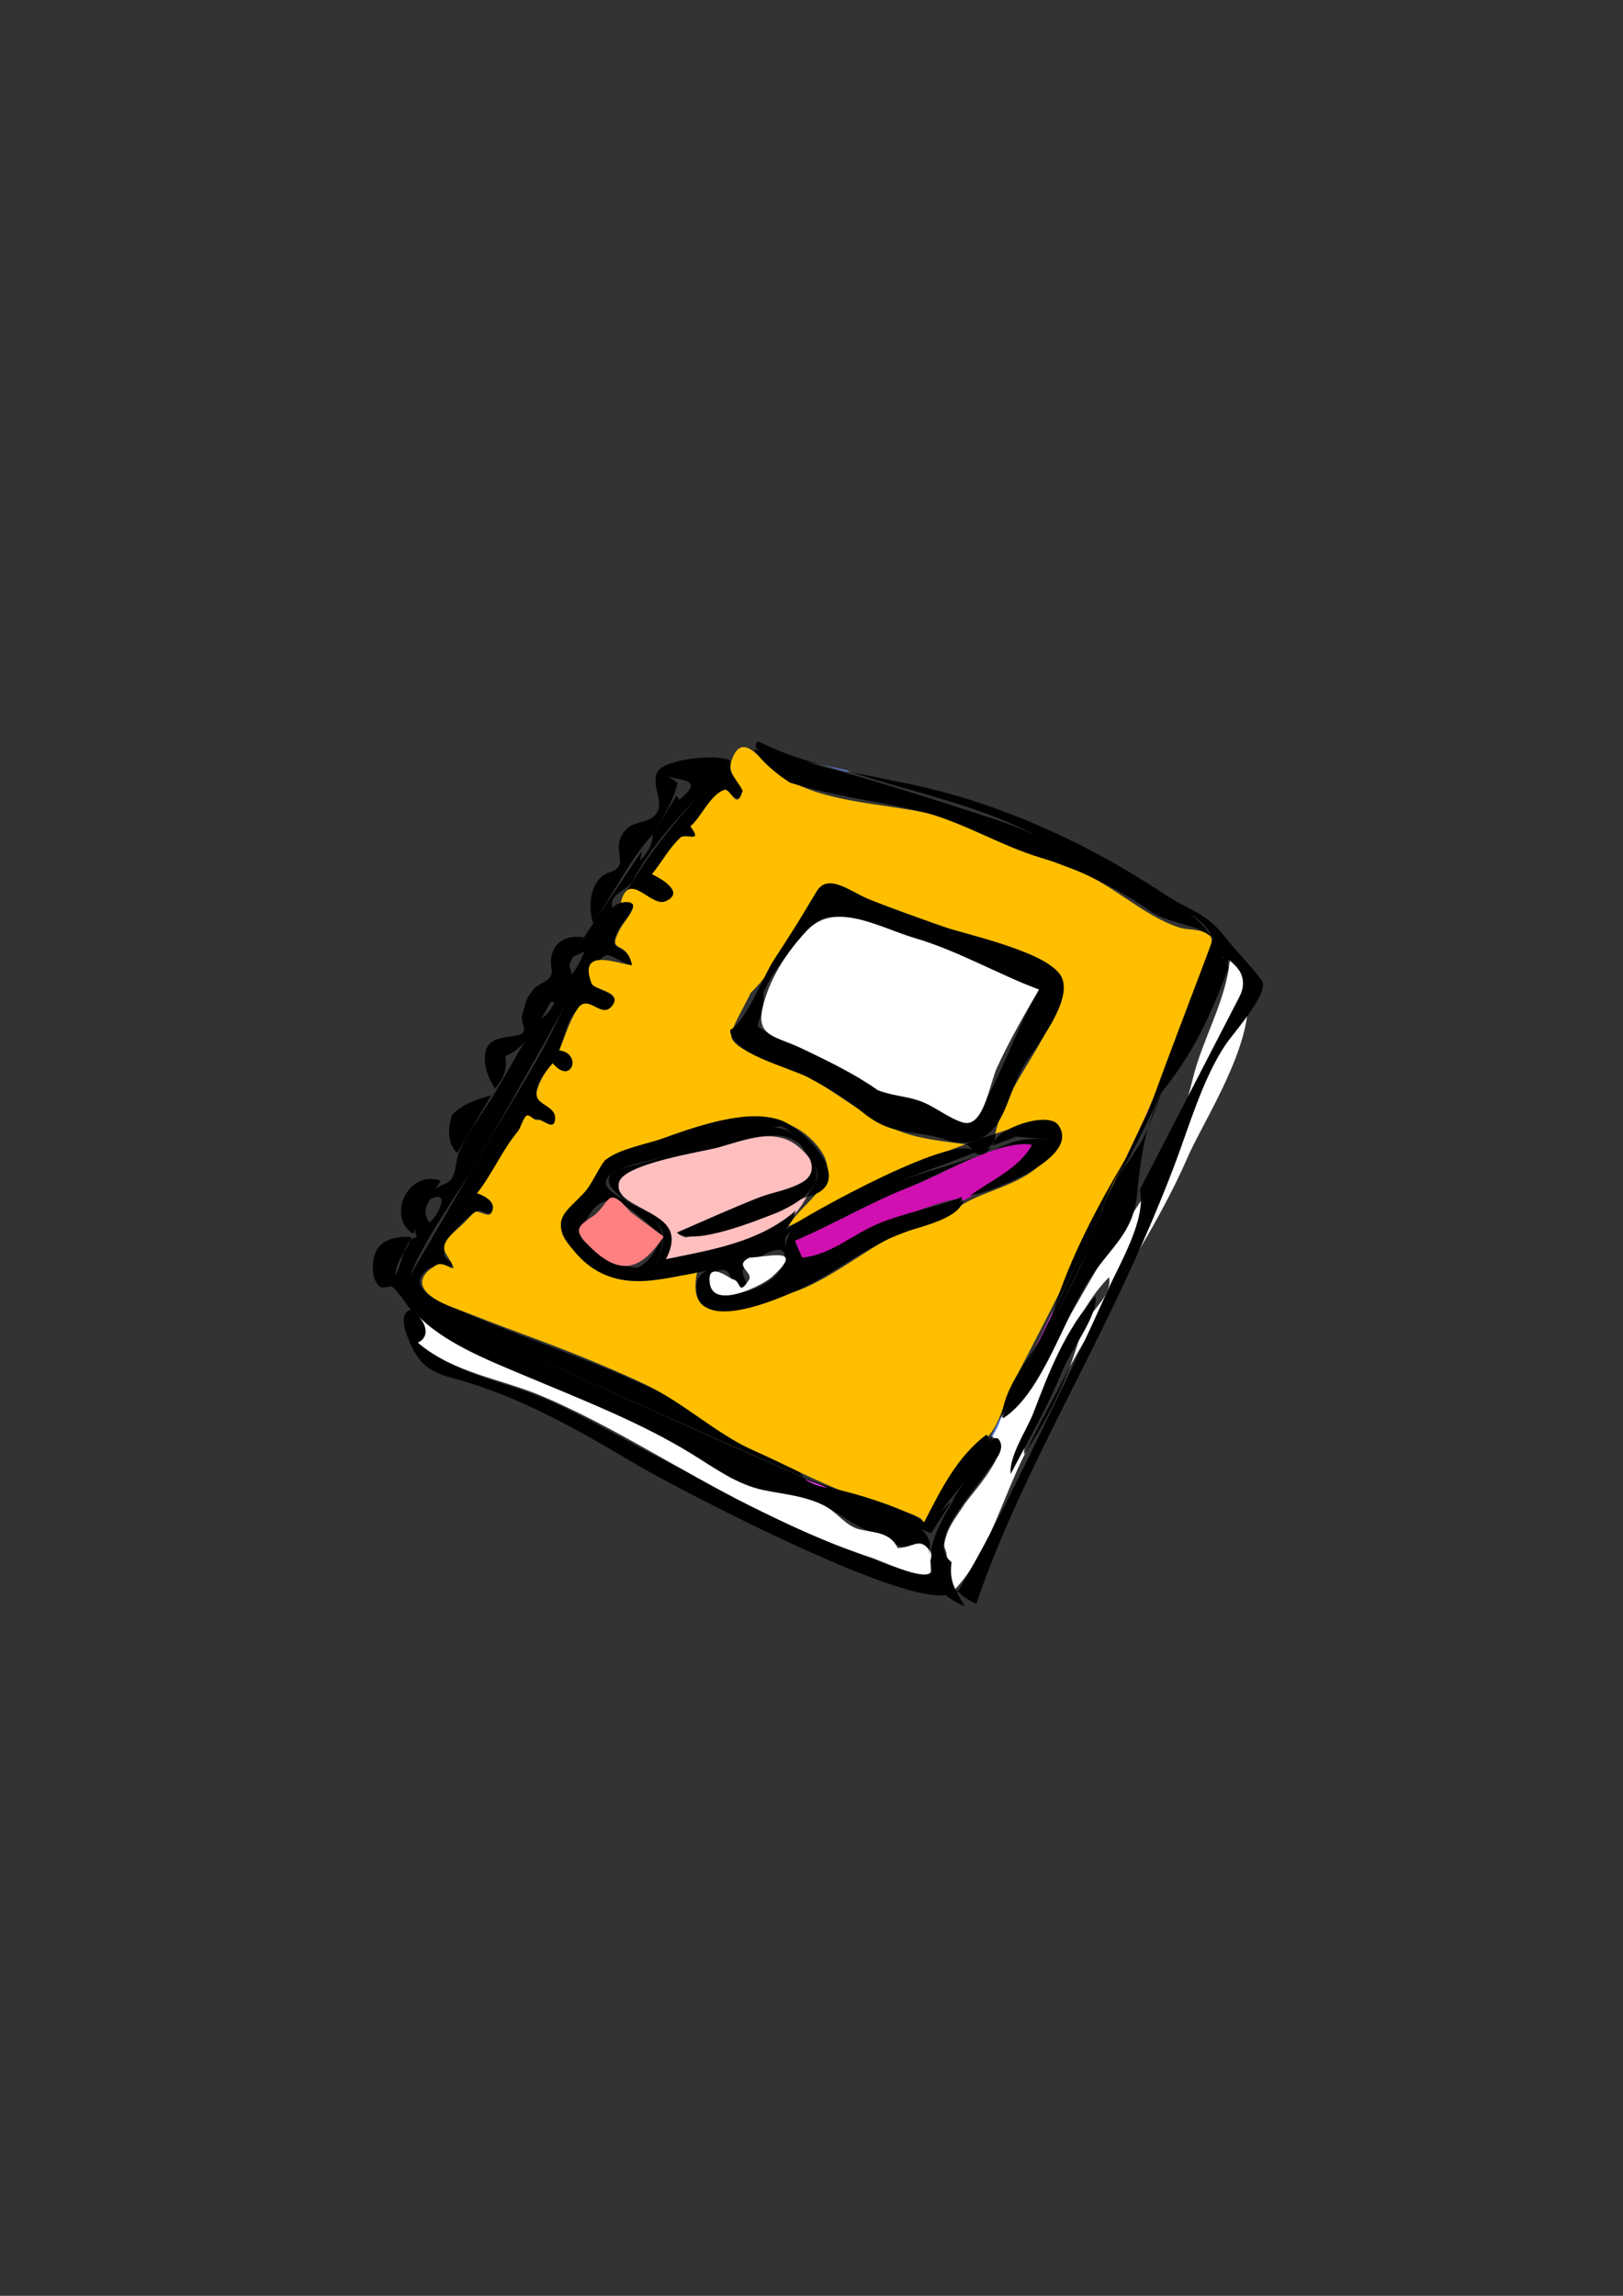 <?xml version="1.0" encoding="UTF-8" standalone="no"?>
<!-- Created with Inkscape (http://www.inkscape.org/) -->

<svg
   xmlns:dc="http://purl.org/dc/elements/1.1/"
   xmlns:cc="http://creativecommons.org/ns#"
   xmlns:rdf="http://www.w3.org/1999/02/22-rdf-syntax-ns#"
   xmlns:svg="http://www.w3.org/2000/svg"
   xmlns="http://www.w3.org/2000/svg"
   xmlns:sodipodi="http://sodipodi.sourceforge.net/DTD/sodipodi-0.dtd"
   xmlns:inkscape="http://www.inkscape.org/namespaces/inkscape"
   width="744.094"
   height="1052.362"
   id="svg2"
   version="1.1"
   inkscape:version="0.47 r22583"
   sodipodi:docname="New document 1">
  <rect width="100%" height="100%" fill="#333333" stroke="none"/>
  <defs
     id="defs4">
    <inkscape:perspective
       sodipodi:type="inkscape:persp3d"
       inkscape:vp_x="0 : 526.18109 : 1"
       inkscape:vp_y="0 : 1000 : 0"
       inkscape:vp_z="744.09448 : 526.18109 : 1"
       inkscape:persp3d-origin="372.04724 : 350.78739 : 1"
       id="perspective10" />
    <inkscape:perspective
       id="perspective3018"
       inkscape:persp3d-origin="204.0435 : 132.17134 : 1"
       inkscape:vp_z="408.08701 : 198.257 : 1"
       inkscape:vp_y="0 : 1000 : 0"
       inkscape:vp_x="0 : 198.257 : 1"
       sodipodi:type="inkscape:persp3d" />
  </defs>
  <sodipodi:namedview
     id="base"
     pagecolor="#ffffff"
     bordercolor="#666666"
     borderopacity="1.0"
     inkscape:pageopacity="0.0"
     inkscape:pageshadow="2"
     inkscape:zoom="0.35"
     inkscape:cx="375"
     inkscape:cy="514.28571"
     inkscape:document-units="px"
     inkscape:current-layer="layer1"
     showgrid="false"
     inkscape:window-width="615"
     inkscape:window-height="499"
     inkscape:window-x="0"
     inkscape:window-y="49"
     inkscape:window-maximized="0" />
  <g
     inkscape:label="Layer 1"
     inkscape:groupmode="layer"
     id="layer1">
    <g
       style="overflow:visible"
       id="g3021"
       transform="translate(170.957,339.819)">
      <path
         style="fill-rule:evenodd"
         id="path3"
         d="m 263.635,389.274 c -4.877,-2.141 -7.498,-6.867 -8.169,-12.066 0.801,10.164 -29.101,-3.799 -33.849,-5.445 -31.146,-10.799 -59.23,-27.699 -88.482,-42.447 -22.708,-11.448 -44.76,-25.854 -69.057,-33.414 -14.932,-4.646 -31.329,-9.949 -43.439,-20.233 5.717,-2.839 3.715,-8.899 -0.371,-12.81 15.942,17.017 44.76,26.297 65.652,34.652 29.886,11.952 56.258,32.135 86.121,43.432 11.286,4.269 23.423,3.762 34.418,9.164 8.522,4.188 12.291,8.561 20.977,11.881 6.475,2.476 14.689,9.748 20.048,6.403 3.538,-2.208 5.918,-0.379 7.61,2.136 4.411,-15.359 -44.477,-27.279 -57.731,-33.043 -40.312,-17.53 -80.851,-35.864 -120.996,-54.237 -20.918,-9.573 -40.085,-18.646 -59.39,-31.066 -6.733,-4.332 23.817,-47.942 28.008,-55.125 23.477,-40.237 46.021,-80.566 67.904,-121.693 0.097,-0.182 -1.802,1.511 -2.59,2.235 -3.451,-7.684 6.152,-8.649 8.849,-13.744 11.069,-20.907 29.2,-37.234 44.984,-54.756 -4.477,-3.583 -28.989,-1.374 -33.414,4.456 6.283,5.921 23.746,1.624 9.84,13.179 -0.715,-0.447 -0.799,-1.472 -1.3,-1.856 -3.836,6.126 -7.673,12.252 -11.51,18.379 0.186,0.062 0.248,0 0.185,-0.187 0.034,0.234 0.368,-0.176 0.372,-0.185 -0.129,4.497 -2.484,8.459 -5.754,11.694 0.294,-1.414 0.432,-2.861 0.741,-4.269 -11.388,16.988 -22.184,32.81 -33.042,49.564 2.182,-1.828 4.325,-2.21 6.684,-3.528 -1.362,3.799 -3.296,7.35 -5.756,10.582 -0.598,-3.1 -1.438,-3.772 -0.928,-7.054 -3.156,6.497 -6.311,12.995 -9.467,19.492 0.419,0.209 1.751,0.033 2.413,0.372 -1.314,2.965 -3.19,5.455 -5.754,7.239 -0.281,-0.51 0.127,-1.576 -0.187,-2.042 -7.724,12.229 -15.795,27.113 -21.72,36.94 -4.76,7.895 -13.173,19.038 -16.335,27.289 -0.992,2.589 -1.002,7.934 -2.97,11.139 -2.48,4.038 -7.861,1.796 -10.21,9.653 9.644,-4.765 4.569,6.529 0,10.581 -2.656,-3.104 -2.396,-6.851 0,-10.581 -2.711,5.62 -8.847,12.599 -5.754,17.263 -6.136,0.779 -6.743,12.27 -9.839,17.451 0.255,-7.224 4.936,-10.574 7.425,-17.451 -9.332,-0.605 -17.404,2.109 -17.821,12.623 -0.161,4.051 0.167,6.605 2.6,9.653 1.569,1.966 5.42,-0.222 6.312,0.557 2.246,1.961 5.833,6.705 8.354,10.582 -6.224,1.562 -1.742,12.321 0.928,17.635 5.854,11.65 14.026,12.123 24.689,15.407 28.257,8.702 52.903,22.965 78.654,38.256 15.628,9.279 138.077,73.994 145.406,56.604 -1.118,0.955 -2.098,0.881 -3.339,0.739" />
      <path
         id="path5"
         d="m 127.751,43.253 c 5.14,-8.208 10.52,-16.701 11.881,-24.133 -2.339,-1.99 -6.066,-4.423 -8.912,-5.569 -3.806,6.521 3.275,14.01 -0.741,19.492 -4.624,6.31 -13.498,1.364 -16.985,12.994 -0.812,2.706 0.713,9.047 0.278,10.023 -2.294,5.154 -5.302,2.366 -9.653,7.24 -4.371,4.897 -4.647,14.152 -2.6,20.235 8.747,-13.046 16.524,-28.825 26.732,-40.282" />
      <path
         style="fill-rule:evenodd"
         id="path7"
         d="m 116.798,67.942 c 6.277,-0.561 13.145,7.94 18.193,5.197 7.965,-4.328 -2.853,-10.257 -7.055,-12.251 4.435,-5.338 7.896,-11.961 12.994,-16.707 2.557,-2.38 10.688,2.91 4.641,-5.198 3.773,-3.289 6.705,-7.239 9.561,-11.325 3.963,-5.668 7.146,-1.943 8.633,-2.785 1.193,-0.675 4.979,4.408 5.939,-2.041 0.936,-6.289 -8.667,-5.872 -5.011,-13.366 -0.187,0.063 -0.249,0 -0.187,-0.186 -0.185,0.062 -0.247,0 -0.185,-0.186 -17.915,18.322 -34.57,37.045 -47.523,58.848" />
      <path
         style="fill-rule:evenodd"
         id="path9"
         d="M 159.865,314.092 C 119.591,288.258 73.852,276.709 30.943,256.917 c -6.514,-3.005 -14.373,-9.095 -5.291,-15.223 2.462,-1.661 8.005,1.196 8.539,0.743 6.318,-5.355 -2.282,-2.491 -1.485,-8.91 0.856,-6.905 10.607,-15.489 14.294,-17.821 3.31,-2.094 6.603,3.476 9.097,-1.485 1.193,-2.374 -6.888,-6.603 -8.354,-7.054 6.66,-8.395 12.565,-17.153 17.729,-26.545 3.679,-6.691 4.226,-5.906 8.631,-7.612 2.242,-0.869 8.475,5.939 9.375,0.837 1.103,-6.253 -8.158,-7.569 -8.447,-13.088 -0.226,-4.311 4.718,-10.259 7.425,-13.179 8.652,10.397 13.709,-4.618 2.971,-5.941 2.02,-4.848 3.699,-14.223 7.61,-17.822 6.024,-5.544 11.811,2.481 16.15,-2.042 5.943,-6.193 -6.457,-7.306 -7.61,-10.025 -1.41,-3.323 0.579,-12.494 5.754,-13.736 1.692,-0.406 8.771,4.399 11.51,4.641 -2.282,-11.069 -11.744,-4.971 -6.684,-15.594 1.95,-4.094 14.791,-17.035 0.372,-12.623 -5.028,1.539 -8.841,15.313 -10.838,19.319 -6.463,12.966 -12.926,25.933 -19.389,38.899 -8.921,17.897 -20.1,34.892 -30.171,52.153 -12.688,21.744 -25.375,43.489 -38.062,65.233 -2.273,3.896 50.495,27.8 54.011,29.409 42.941,19.652 86.07,38.797 129.285,57.844 -9.053,-13.303 -29.169,-8.919 -37.5,-23.203" />
      <path
         style="fill:#ff40ff;fill-rule:evenodd"
         id="path11"
         d="m 197.735,338.04 c 3.164,2.126 6.799,3.527 10.582,4.084 -2.8,-1.235 -10.738,-4.078 -10.582,-4.084" />
      <path
         style="fill:#ff40ff"
         id="path13"
         d="m 311.9,260.817 c -2.66,5.569 -5.321,11.138 -7.981,16.707 3.331,-4.99 6.697,-11.472 7.981,-16.707" />
      <path
         style="fill:#ff40ff;fill-rule:evenodd"
         id="path15"
         d="m 356.453,166.7 c -3.775,8.168 -7.55,16.336 -11.325,24.504 4.804,-7.996 8.507,-15.813 11.325,-24.504" />
      <path
         style="fill:#ff40ff;fill-rule:evenodd"
         id="path17"
         d="m 384.669,89.847 c 1.221,0.97 0.222,0.176 0,0" />
      <path
         style="fill:#ffffff;fill-rule:evenodd"
         id="path19"
         d="m 392.835,100.428 c -1.638,18.399 -12.409,35.727 -16.864,53.958 -6.161,25.216 -15.226,44.402 -30.101,65.591 -13.75,19.587 -24.015,40.556 -36.755,60.701 -7.444,11.771 -21.539,26.041 -25.061,38.241 10.831,4.429 -9.284,25.425 -12.81,30.814 -2.745,4.196 -6.613,9.126 -8.167,13.923 -2.308,7.126 -0.372,5.2 0,9.469 0.294,3.372 1.825,12.738 3.897,15.407 15.216,-16.028 22.212,-43.232 32.302,-62.56 -0.124,-0.107 -0.363,0.539 -0.372,0.557 -0.067,-0.236 -0.371,0.441 -0.372,0.372 -0.377,-8.477 7.446,-20.396 10.602,-27.97 7.816,-18.761 13.817,-38.421 28.382,-53.338 1.37,8.25 -6.913,13.899 -10.395,20.604 -3.251,6.263 -4.935,13.846 -7.612,20.42 17.981,-32.451 39.341,-62.159 54.206,-96.343 8.668,-19.929 43.282,-70.899 19.12,-89.846" />
      <path
         style="fill:#ffbf00"
         id="path21"
         d="m 169.519,22.647 c -2.95,9.911 -5.353,-1.566 -8.539,-0.37 -6.457,2.424 -10.309,12.261 -15.409,16.707 6.048,8.108 -2.084,2.817 -4.641,5.198 -5.098,4.746 -8.56,11.369 -12.994,16.707 4.843,2.297 15.287,8.593 6.127,12.438 -6.744,2.831 -16.532,-14.634 -20.419,0.557 11.69,-1.727 2.129,7.549 -0.187,11.879 -6.724,12.568 2.77,4.213 5.384,16.894 -6.297,-0.556 -25.073,-8.749 -18.563,8.354 1.16,3.048 14.71,3.667 9.282,10.395 -4.951,6.136 -10.94,-6.354 -15.872,1.392 -3.682,5.782 -5.637,12.546 -8.26,18.843 10.738,1.323 5.681,16.338 -2.971,5.941 -3.283,3.541 -5.757,7.631 -7.146,12.251 -2.257,7.508 9.508,6.416 8.168,14.016 -0.834,4.73 -5.909,-1.084 -8.075,-0.278 -1.295,0.481 -3.372,-2.579 -4.826,-2.043 -1.483,0.546 -2.97,5.929 -4.084,7.241 -7.11,8.37 -11.775,19.611 -18.749,28.401 5.707,1.757 9.083,5.435 6.311,9.282 -1.256,1.743 -5.799,-1.537 -7.054,-0.743 -1.969,1.246 -2.688,2.505 -5.569,5.384 -3.259,3.257 -11.224,8.378 -7.982,13.645 8.086,13.137 0.132,2.764 -4.27,5.29 -12.378,7.103 -5.641,14.393 6.404,19.028 11.114,4.276 22.134,8.611 33.321,12.715 18.764,6.883 37.335,14.277 55.441,22.753 18.055,8.45 32.784,22.785 50.185,30.524 15.31,6.809 28.682,14.173 44.365,20.048 5.277,1.977 30.722,8.813 32.766,11.603 0.34,0.464 0.681,0.928 1.021,1.392 8.387,-16.328 18.186,-27.51 29.517,-39.725 5.628,-6.067 7.4,-16.855 11.88,-25.432 19.19,-36.746 38.035,-74.23 55.849,-111.869 10.055,-21.245 18.314,-43.477 26.224,-65.619 1.615,-4.524 11.065,-23.56 7.59,-26.34 -4.568,-3.654 -9.42,-2.191 -14.48,-3.898 -16.961,-5.721 -30.593,-20.311 -48.286,-26.662 -20.706,-7.432 -40.103,-18.634 -61.237,-24.295 -24.956,-6.684 -58.03,-4.95 -78.06,-22.739 -5.096,-4.525 -12.883,-16.07 -17.356,-2.414 -1.807,5.505 3.083,8.93 5.194,13.549 m 3.712,92.632 c 12.373,-11.869 19.305,-29.097 28.216,-43.067 7.784,-12.204 13.564,-4.694 26.36,0.372 14.705,5.821 29.698,10.822 44.563,16.203 18.26,6.61 49.147,9.759 41.014,33.362 -7.037,20.418 -23.103,36.042 -28.03,57.731 10.759,-3.587 36.576,-12.793 25.617,7.612 -8.013,14.919 -28.445,17.36 -40.099,24.502 -11.554,7.082 -24.293,10.442 -36.198,16.986 -14.053,7.726 -32.838,23.021 -48.821,25.153 -11.147,1.487 -42.885,18.721 -37.312,-10.582 -20.296,3.788 -37.59,9.188 -54.206,-7.795 -11.401,-11.653 -9.777,-14.749 -0.743,-24.876 10.323,-11.572 12.999,-19.065 27.66,-24.504 24.316,-9.02 63.908,-26.145 83.535,0.372 11.415,15.421 -7.219,23.487 -14.479,35.642 27.315,-12.062 53.151,-27.534 81.308,-37.684 -7.645,-0.968 -15.224,-1.942 -22.092,-3.527 -19.308,-4.455 -32.604,-18.067 -50.028,-27.195 -7.259,-3.803 -33.497,-11.281 -35.177,-18.47 -0.75,-3.22 6.986,-15.813 8.912,-20.235" />
      <path
         style="fill:#6381de"
         id="path23"
         d="m 217.598,13.366 c -4.146,-0.928 -8.292,-1.856 -12.438,-2.785 3.341,0.831 16.444,4.992 12.438,2.785" />
      <path
         style="fill:#6381de;fill-rule:evenodd"
         id="path25"
         d="m 288.139,309.266 c -1.756,3.014 -3.063,6.415 -4.827,9.467 0.107,-0.09 0.467,-0.062 0.371,0.187 1.926,-2.401 4.032,-7.015 4.456,-9.654" />
      <path
         id="path27"
         d="m 324.151,240.767 c 4.585,-8.435 7.576,-17.778 10.397,-26.917 -13.477,30.204 -28.388,59.018 -42.696,88.734 10.92,-20.416 22.401,-40.93 32.299,-61.817" />
      <path
         id="path29"
         d="m 351.625,205.497 c 3.126,13.41 -9.277,34.026 -14.654,45.976 -7.637,16.969 -15.419,33.83 -23.585,50.554 -14.71,30.124 -29.099,60.924 -46.409,89.663 0.087,-0.173 0.679,-2.375 0.743,-2.785 2.288,3.072 5.567,4.821 8.91,6.497 15.596,-46.069 40.539,-90.241 61.598,-134.005 10.704,-22.245 20.44,-43.818 29.178,-66.853 6.705,-17.675 12.93,-39.628 23.451,-55.409 3.624,-5.436 20.574,-24.112 16.645,-29.517 C 402.457,102.679 396.199,96.782 390.981,90.034 381.817,78.181 374.751,77.976 362.682,69.93 327.255,46.312 285.315,27.259 243.415,19.059 c -7.874,-1.541 -15.694,-3.333 -23.59,-4.765 26.633,8.75 56.684,14.76 81.614,27.596 18.211,9.376 36.422,18.752 54.633,28.129 9.346,4.812 24.244,9.18 28.782,19.828 6.749,15.834 -17.865,55.087 -25.81,71.933 -6.464,13.707 -12.87,27.185 -19.299,40.932 20.373,-32.998 32.23,-69.44 49.749,-104.14 9.643,4.708 11.145,12.008 7.82,18.445 -15.229,29.493 -30.459,58.986 -45.689,88.48" />
      <path
         style="fill-rule:evenodd"
         id="path31"
         d="M 176.572,0 C 169.424,6.826 199.988,9.415 205.16,10.582 195.246,8.052 185.763,4.486 176.572,0" />
      <path
         style="fill-rule:evenodd"
         id="path33"
         d="m 355.896,175.795 c -3.401,9.495 -10.2,16.989 -15.315,25.524 -5.944,9.917 -8.292,21.111 -12.717,31.652 -11.122,26.499 -27.879,50.488 -39.354,76.852 0.229,0.065 0.414,0.189 0.559,0.372 18.012,-11.574 27.939,-46.67 40.096,-64.601 9.498,-14.009 19.475,-20.563 21.163,-37.684 1.646,-16.679 3.416,-30.513 10.864,-45.922 3.411,-7.056 36.792,-59.998 29.976,-62.86 -5.794,-2.432 -31.916,68.977 -35.272,76.667" />
      <path
         id="path35"
         d="m 392.28,103.769 c -2.352,-4.455 -4.702,-8.911 -7.054,-13.366 -9.425,25.517 -19.461,50.864 -28.589,76.481 17.726,-20.566 26.07,-37.449 35.643,-63.115" />
      <path
         style="fill-rule:evenodd"
         id="path37"
         d="m 334.548,213.665 c 2.523,-7.337 7.175,-15.181 10.579,-22.46 -13.011,22.072 -25.351,45.076 -33.042,69.613 7.557,-15.644 15.732,-31.159 22.463,-47.153" />
      <path
         style="fill-rule:evenodd"
         id="path39"
         d="m 191.238,18.935 c 19.09,6.06 38.686,8.208 58.103,12.715 20.64,4.791 37.304,15.851 57.106,21.792 18.335,5.501 34.49,13.748 50.189,24.525 8.536,5.86 20.719,5.433 28.032,11.879 C 375.082,74.127 351.287,67.556 335.697,59.529 319.582,51.232 304,41.948 286.768,36.287 249.378,24.003 213.049,12.361 174.714,3.712 c 3.806,5.971 11.16,11.844 16.524,15.223" />
      <path
         id="path41"
         d="m 303.918,277.524 c -6.497,9.601 -14.434,20.035 -15.594,31.928 5.489,-10.453 10.453,-21.249 15.594,-31.928" />
      <path
         id="path43"
         d="m 334.548,213.665 c 1.732,-3.651 3.465,-7.302 5.197,-10.953 -2.031,3.255 -4.258,8.173 -5.197,10.953" />
      <path
         id="path45"
         d="m 288.139,309.266 c -0.21,0.34 3.107,-4.786 3.713,-6.682 -1.007,2.239 -2.775,5.009 -3.713,6.682" />
      <path
         style="fill-rule:evenodd"
         id="path47"
         d="m 271.618,339.711 c 1.933,-2.991 3.735,-6.052 5.197,-9.282 -3.837,6.002 -7.673,12.003 -11.51,18.005 2.82,-2.497 4.799,-5.708 6.313,-8.723" />
      <path
         style="fill-rule:evenodd"
         id="path49"
         d="m 36.233,171.341 c -1.857,5.949 -2.226,12.772 2.414,17.448 5.198,-8.848 10.396,-17.697 15.594,-26.545 -6.585,1.786 -13.672,4.298 -18.008,9.097" />
      <path
         id="path51"
         d="m 31.036,201.414 c -15.058,-5.238 -24.86,16.494 -12.623,24.317 3.976,-8.243 7.71,-16.574 12.623,-24.317" />
      <path
         style="fill-rule:evenodd"
         id="path53"
         d="m 60.738,144.237 c 14.856,-4.901 27.504,-41.263 36.012,-54.39 -10.4,-1.641 -16.436,4.795 -14.85,14.294 1.026,6.146 -5.546,6.096 -8.354,9.653 -3.938,4.988 -3.22,5.699 -5.013,11.323 -1.302,4.084 3.783,8.418 -2.413,9.653 -3.974,0.792 -9.47,0.747 -12.529,3.806 -4.759,4.76 -1.13,16.188 2.506,20.511 4.091,-4.857 5.615,-9.205 4.641,-14.85" />
      <path
         id="path55"
         d="m 265.305,376.28 c -12.051,-9.661 9.28,-30.971 16.15,-41.396 2.399,-3.642 7.88,-8.923 6.313,-13.366 -2.871,-8.14 -10.861,9.223 -12.438,11.882 -10.641,17.941 -37.052,49.243 -3.897,63.115 -4.385,-7.39 -7.34,-11.37 -6.128,-20.235" />
      <path
         style="fill-rule:evenodd"
         id="path57"
         d="m 281.271,317.805 c -13.604,10.256 -20.988,25.483 -28.589,40.282 -5.845,-5.621 -34.525,-14.703 -44.365,-15.964 15.717,6.931 31.433,13.861 47.149,20.792 0.821,-10.153 33.453,-38.872 25.805,-45.11" />
      <path
         id="path59"
         d="m 276.815,330.429 c 2.66,-3.679 5.235,-7.447 7.24,-11.51 -0.115,0.112 -0.436,0.043 -0.372,-0.187 -0.124,0 -0.247,0 -0.371,0 -2.147,3.912 -4.266,7.818 -6.497,11.697" />
      <path
         style="fill-rule:evenodd"
         id="path61"
         d="m 255.654,359.944 c -0.059,1.056 -0.107,2.272 0.185,3.156 3.155,-4.889 6.312,-9.777 9.467,-14.666 -3.786,3.291 -7.407,7.198 -9.652,11.51" />
      <path
         style="fill-rule:evenodd"
         id="path63"
         d="m 163.765,132.357 c 0.607,11.018 26.574,16.828 35.733,21.626 9.089,4.762 16.758,9.304 24.783,15.871 10.88,8.904 18.075,8.627 30.814,10.768 8.834,1.484 13.639,5.88 23.391,1.484 11.674,-5.262 12.806,-21.882 20.048,-33.599 5.175,-8.372 22.015,-28.704 17.451,-39.912 -4.891,-12.013 -44.627,-20.074 -56.063,-24.132 -10.753,-3.816 -21.505,-7.681 -32.114,-11.881 -8.307,-3.289 -19.164,-12.71 -24.411,-3.712 -6.518,11.175 -12.543,20.569 -19.584,31.373 -5.114,7.847 -12.29,27.509 -20.048,32.114 m 15.22,-17.078 c 3.596,-8.828 12.031,-19.083 18.193,-26.267 9.093,-10.602 13.479,-10.266 26.73,-5.662 27.632,9.6 54.102,20.104 81.494,30.444 -10.192,17.345 -16.463,37.764 -26.731,54.576 -5.107,8.361 -4.463,7.396 -13.923,3.528 -5.385,-2.202 -9.889,-5.783 -15.592,-7.61 -15.986,-5.123 -28.153,-11.846 -43.619,-19.328 -3.667,-1.775 -29.933,-12.99 -29.244,-14.83 1.82,-4.858 3.075,-9.651 2.692,-14.851" />
      <path
         style="fill:#ffffff;fill-rule:evenodd"
         id="path65"
         d="m 231.334,159.831 c 6.106,2.521 12.695,2.749 18.936,4.827 7.194,2.396 13.03,7.834 20.141,10.024 9.588,2.953 12.225,-17.532 15.686,-25.061 5.658,-12.307 12.449,-24.158 19.307,-35.827 -19.173,-7.238 -37.203,-17.791 -56.805,-23.576 -16.828,-4.966 -36.696,-17.309 -49.75,-3.341 -9.542,10.21 -17.322,22.465 -20.233,35.549 -2.93,13.164 6.443,12.72 18.37,18.491 11.721,5.672 24.183,11.651 34.348,18.914" />
      <path
         style="fill-rule:evenodd"
         id="path67"
         d="m 319.51,286.434 c -6.435,13.335 -13.953,26.111 -20.232,39.539 8.034,-12.474 15.057,-25.627 20.232,-39.539" />
      <path
         style="fill-rule:evenodd"
         id="path69"
         d="m 331.205,254.32 c -13.683,15.45 -21.12,34.328 -28.332,53.387 -2.799,7.394 -11.372,20.004 -10.464,28.105 7.975,-15.241 17.25,-31.279 23.761,-47.522 3.478,-8.677 16.743,-25.727 15.035,-33.97" />
      <path
         style="fill:#ffffff;fill-rule:evenodd"
         id="path71"
         d="m 240.616,369.783 c -3.31,-7.117 -10.363,-7.007 -17.077,-8.445 -6.949,-1.489 -10.292,-7.897 -17.078,-11.231 -8.733,-4.291 -18.092,-4.99 -27.406,-6.854 -11.762,-2.354 -22.561,-10.259 -32.588,-16.452 C 122.585,312.051 94.968,301.452 69.03,290.506 53.458,283.934 32.239,275.635 20.27,262.86 c 4.085,3.91 6.088,9.971 0.371,12.81 16.357,13.891 37.836,16.38 56.99,24.502 32.577,13.813 63.121,34.166 94.859,50.03 18.423,9.208 37.184,17.865 56.805,24.224 3.302,1.07 22.669,10.213 26.36,6.684 0.681,-0.65 -0.575,-10.307 -0.929,-10.767 -4.113,-5.357 -7.79,-0.649 -14.11,-0.56" />
      <path
         style="fill:#ffffff;fill-rule:evenodd"
         id="path73"
         d="m 255.466,377.023 c 0.164,-2.788 1.417,-4.019 -0.371,-6.497 -0.018,2.095 0.283,5.057 0.371,6.497" />
      <path
         style="fill:#ffbfbf;fill-rule:evenodd"
         id="path75"
         d="m 143.345,227.403 c -1.497,-0.57 -2.758,-0.97 -3.899,-2.229 12.075,-5.272 24.201,-10.577 36.386,-15.594 6.22,-2.561 32.275,-7.091 25.152,-17.264 -11.766,-16.805 -25.425,-11.106 -42.231,-6.312 -7.776,2.219 -43.382,7.004 -45.852,15.965 -3.711,13.466 33.777,12.077 21.348,35.455 20.915,-4.286 42.987,-7.768 59.588,-22.275 -0.02,0.368 -0.643,1.441 -0.557,1.671 2.162,-2.345 3.98,-5.155 5.569,-7.981 -18.038,7.364 -35.789,15.418 -55.504,18.564" />
      <path
         id="path77"
         d="m 190.31,222.39 c 1.262,-1.835 2.384,-3.374 2.969,-5.569 -2.97,2.784 -5.94,5.569 -8.91,8.354 1.977,-0.905 4.028,-1.75 5.941,-2.785" />
      <path
         id="path79"
         d="m 161.722,232.6 c -10.829,2.97 -21.657,5.94 -32.486,8.91 8.335,-20.692 1.086,-22.461 -16.818,-33.027 -18.809,-11.1 15.289,-16.338 21.075,-17.891 17.341,-4.655 34.683,-9.309 52.024,-13.963 4.824,-1.295 10.496,8.217 12.474,11.081 7.495,10.85 8.087,10.089 0.858,21.129 23.76,-5.501 0.134,-30.68 -11.694,-35.086 -15.264,-5.686 -38.658,2.729 -53.111,7.914 -7.663,2.75 -20.981,5.054 -27.268,10.093 -2.321,1.86 -6.375,11.304 -9.653,14.851 -8.69,9.401 -15.719,12.121 -6.775,24.503 8.632,11.951 19.221,16.66 33.321,16.15 7.581,-0.274 15.542,-2.154 23.762,-3.527 2.26,-0.377 10.995,-9.454 14.291,-11.137 m -40.653,8.725 c -7.491,-0.695 -14.189,-3.838 -20.049,-8.446 -8.257,-6.492 -6.249,-6.667 -3.527,-12.531 9.733,-20.974 23.105,-2.74 35.827,6.684 -3.584,5.246 -5.953,11.825 -12.251,14.293" />
      <path
         style="fill-rule:evenodd"
         id="path81"
         d="m 192.908,180.623 c -7.565,-7.773 -20.051,-0.596 -28.664,1.716 -16.328,4.382 -32.655,8.765 -48.982,13.146 -13.61,3.653 -5.102,11.666 3.742,16.885 15.429,9.105 17.064,12.179 10.232,29.141 14.289,-3.896 56.784,-9.233 64.6,-26.36 -16.601,14.508 -38.673,17.989 -59.588,22.275 12.814,-24.103 -23.825,-20.091 -21.533,-34.898 1.375,-8.888 38.72,-14.434 46.037,-16.521 12.819,-3.657 34.257,-12.346 41.581,5.383 5.194,12.574 -13.389,13.814 -22.914,17.566 -12.769,5.03 -25.396,10.728 -37.974,16.22 7.686,6.249 36.447,-5.494 45.295,-8.91 3.015,-1.164 8.593,-4.136 11.138,-6.127 13.844,-10.835 6.446,-17.143 -2.97,-29.516" />
      <path
         style="fill:#ff8080;fill-rule:evenodd"
         id="path83"
         d="m 118.098,215.707 c -11.549,-13.446 -9.027,-3.104 -18.006,2.507 -7.777,4.859 -7.157,6.919 -0.371,13.644 14.852,14.717 24.263,8.843 33.599,-4.826 -5.081,-3.765 -10.186,-7.51 -15.222,-11.325" />
      <path
         style="fill:#d010b1;fill-rule:evenodd"
         id="path85"
         d="m 302.247,184.892 c -14.661,-2.59 -40.56,13.358 -54.576,18.748 -18.712,7.197 -35.801,17.47 -54.204,25.248 0.852,2.188 2.439,5.919 3.341,7.797 16.091,-1.609 29.216,-14.149 44.645,-18.564 6.11,-1.748 26.234,-10.636 29.237,-7.611 1.856,-0.928 3.713,-1.856 5.569,-2.784 -0.511,0.101 -2.226,0.86 -2.6,0.743 9.734,-7.528 22.474,-12.251 28.588,-23.577" />
      <path
         id="path87"
         d="m 208.13,238.168 c -2.83,0.552 -11.908,4.028 -14.294,2.785 -3.41,-1.776 -6.467,-12.305 -3.898,-14.758 8.862,-8.46 24.723,-12.672 35.718,-17.869 16.349,-7.729 33.676,-13.085 50.417,-19.907 -6.511,-10.743 -76.912,28.337 -86.878,35.455 -5.895,4.211 -10.19,9.365 -16.892,12.716 -8.43,4.216 -23.543,3.251 -23.948,12.717 -1.062,24.819 42.773,4.117 50.68,0.185 16.378,-8.146 29.479,-19.655 47.335,-25.339 7.235,-2.303 22.386,-5.924 24.318,-13.645 -20.323,10.596 -41.355,18.936 -62.558,27.66 m -52.534,12.996 c -1.637,-4.062 -0.224,-8.91 4.919,-8.91 4.242,0 3.53,7.269 6.034,7.61 9.635,1.314 1.22,-4.4 3.341,-8.169 0.905,-1.608 18.248,-13.792 18.941,-6.001 1.029,11.558 -22.507,22.04 -33.235,15.47" />
      <path
         id="path89"
         d="m 294.822,181.179 c 5.074,0.433 10.147,0.866 15.222,1.299 -11.083,9.605 -20.787,18.538 -33.785,25.246 7.428,-1.778 48.519,-16.64 38.055,-31.743 -4.819,-6.956 -29.87,1.983 -30.073,9.282 3.354,-1.281 7.942,-2.933 10.581,-4.084" />
      <path
         id="path91"
         d="m 276.073,188.419 c 5.151,-0.65 9.416,-3.173 9.282,-8.54 -4.628,1.477 -9.257,2.939 -13.737,4.827 2.355,0.722 2.708,2.506 4.455,3.713" />
      <path
         id="path93"
         d="m 190.31,222.39 c -11.06,5.843 -37.837,7.531 -41.768,21.161 15.767,-3.149 31.487,-7.961 41.768,-21.161" />
      <path
         style="fill-rule:evenodd"
         id="path95"
         d="m 161.722,232.6 c 7.573,-2.047 16.236,-3.091 22.647,-7.426 -7.239,2.999 -15.339,3.985 -22.647,7.426" />
      <path
         id="path97"
         d="m 310.043,182.479 c -14.954,-1.108 -17.609,1.822 -28.217,5.941 -14.367,5.579 -33.112,9.659 -49.008,16.521 -10.574,4.564 -33.514,10.715 -40.839,19.307 -3.223,3.779 -4.903,13.186 1.856,16.707 3.444,1.794 14.386,-2.823 18.458,-4.498 8.043,-3.311 57.174,-18.146 57.839,-27.616 -12.483,4.936 -26.085,7.126 -38.427,12.251 -11.881,4.934 -21.628,14.267 -34.898,15.594 -0.901,-1.878 -2.489,-5.609 -3.341,-7.797 17.602,-7.439 33.952,-17.33 51.791,-24.319 14.39,-5.638 41.888,-22.344 56.989,-19.676 -6.005,11.125 -19.484,16.601 -28.401,23.389 14.161,-3.983 25.2,-16.273 36.198,-25.804" />
      <path
         style="fill-rule:evenodd"
         id="path99"
         d="m 283.683,186.563 c -0.138,-0.052 -4.241,0.163 -7.61,2.042 0.029,0.015 0.432,0.192 0.186,0.372 3.808,1.177 4.599,-0.891 7.424,-2.414" />
      <path
         style="fill:#ffffff;fill-rule:evenodd"
         id="path101"
         d="m 172.675,236.684 c -7.77,3.694 2.219,6.602 -0.372,10.395 -5.197,7.608 -3.101,0.266 -7.425,-0.556 -1.226,-0.232 -11.981,-8.983 -10.395,2.041 1.732,12.036 24.184,0.86 28.586,-3.156 14.838,-13.535 0.103,-9.428 -10.394,-8.724" />
    </g>
  </g>
</svg>
